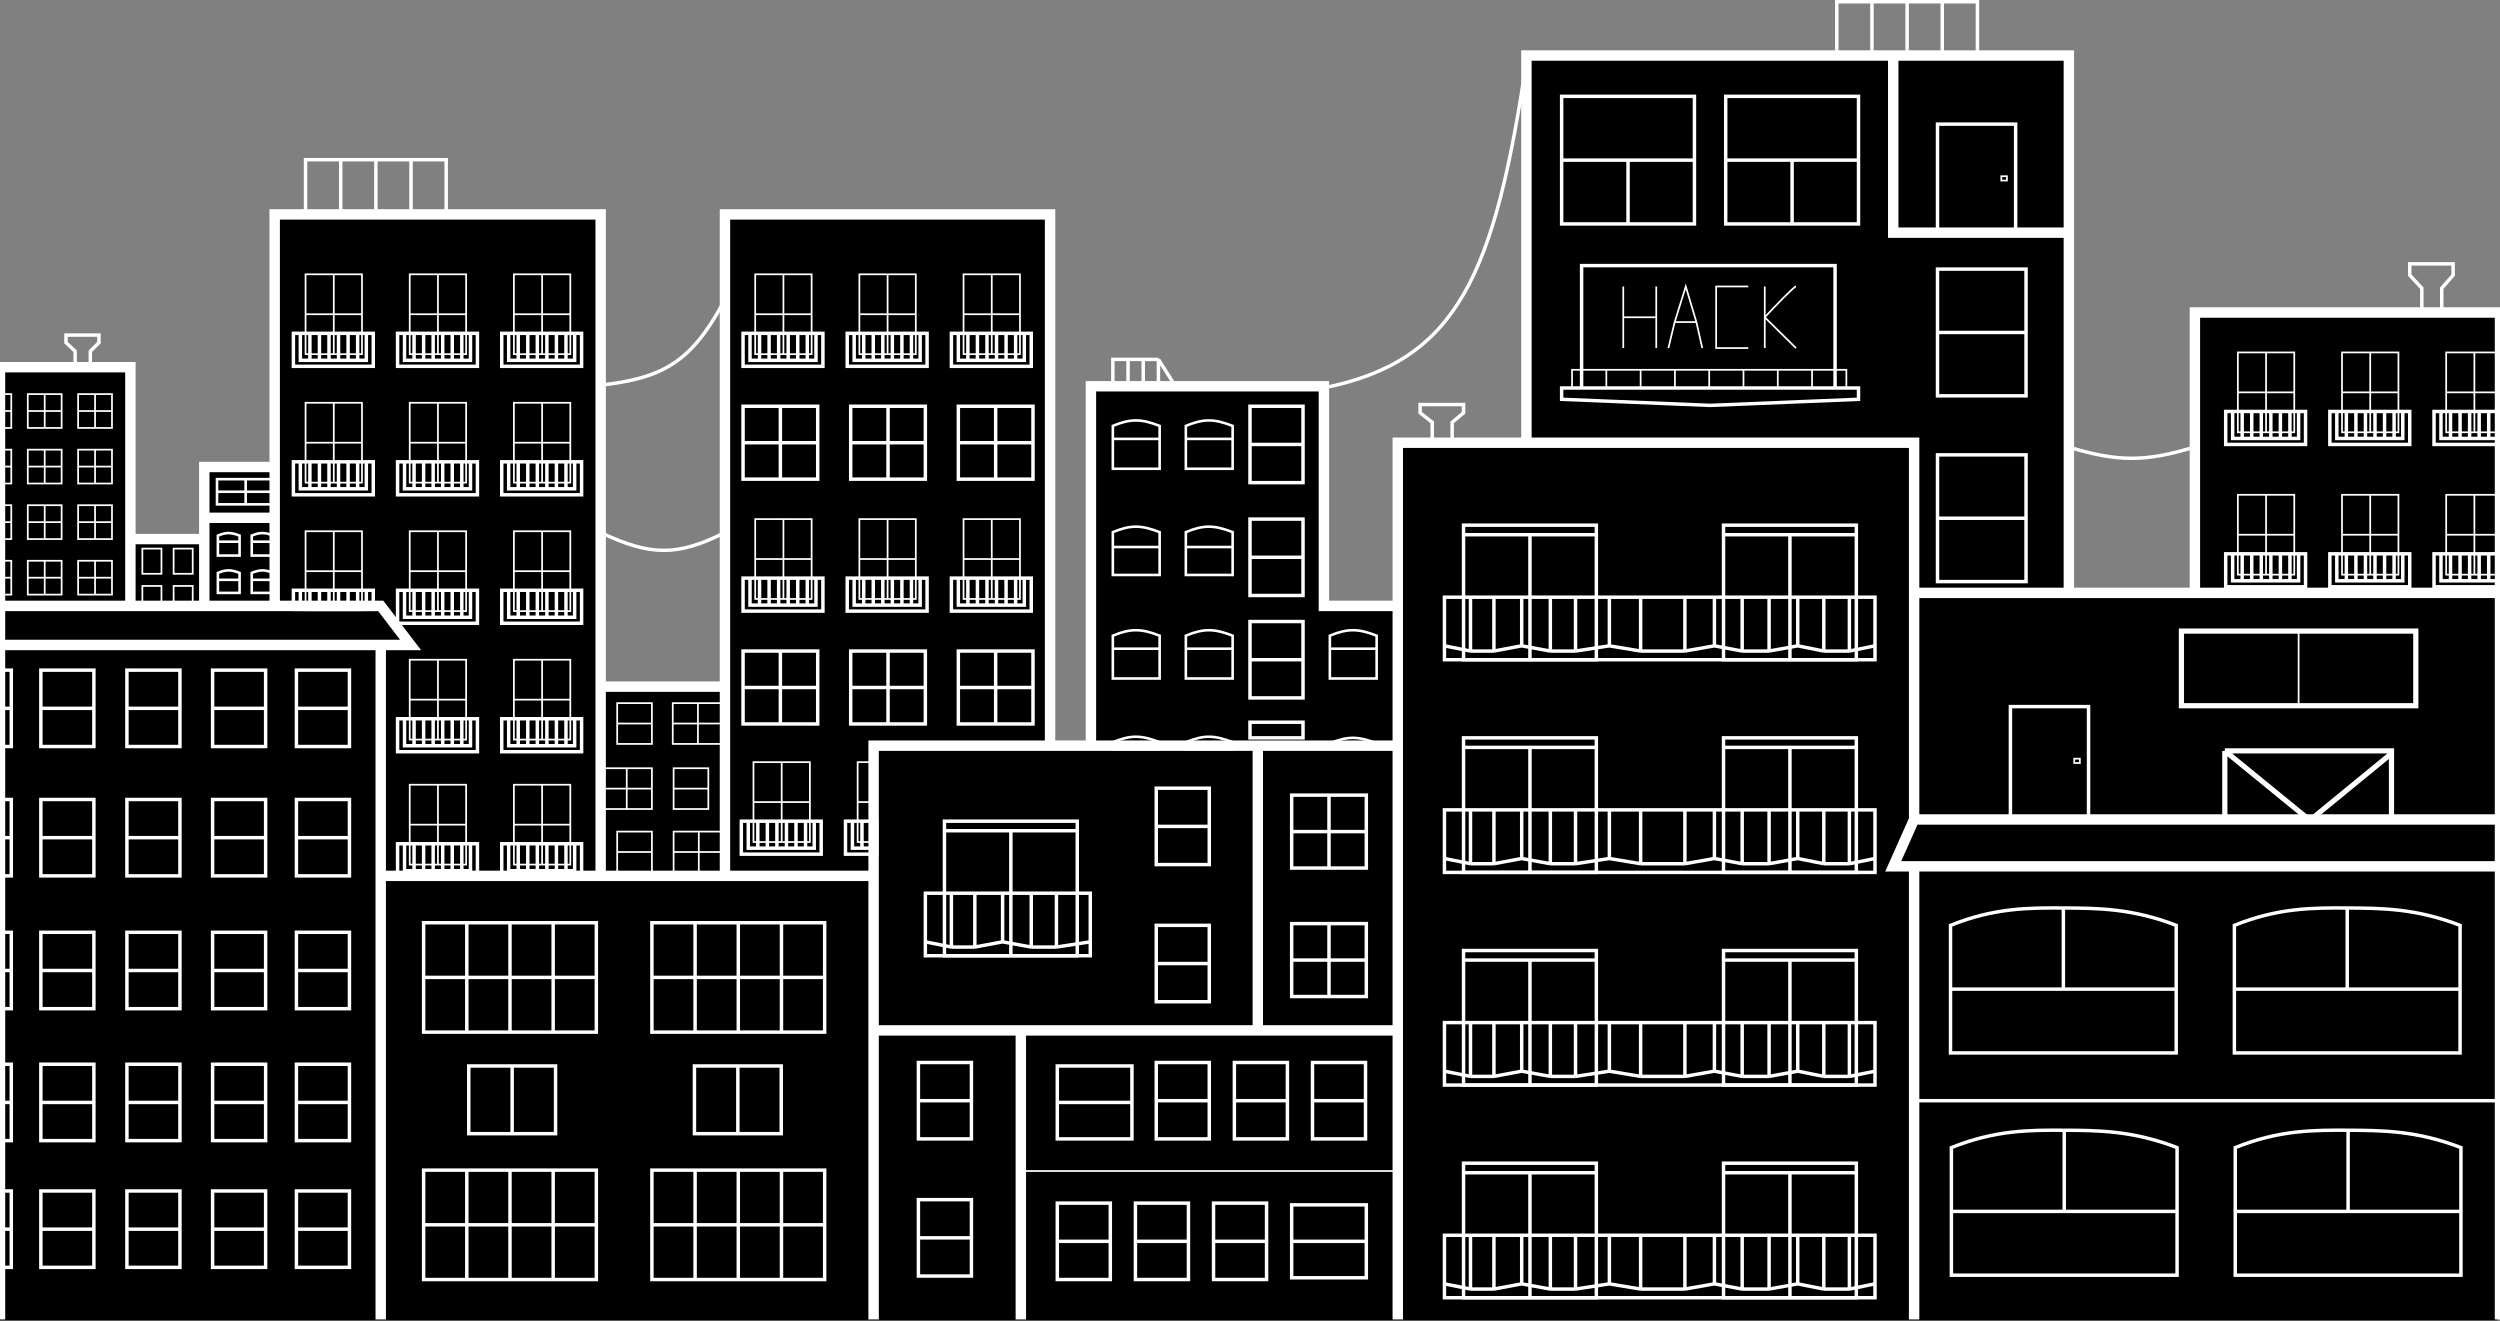 <svg width="1440" height="761" viewBox="0 0 1440 761" fill="none" xmlns="http://www.w3.org/2000/svg">
<rect x="0" y="0" width="1440" height="761" fill="#808080" stroke="none"/>
<path d="M0 210.5V760.5H719.25H1438.5V179.5H1264.5V342H1191V31.5H1090.5H878.5V255.5H804.5V349H762.5V223H628.5V429.5H604.5V123.5H417.5V395H345.5V123.5H157.5V269H117.5V310.5H74.5V210.5H0Z" fill="black"/>
<path d="M0 349H75.104M0 349V211.5H75.104V310.5M0 349V371.5M219.305 504.5H345.981M219.305 504.5V760M219.305 504.5V371.5M503.199 504.5V429.5H604.84M503.199 504.5H417.58M503.199 504.5V593.5M805.118 429.5V349M805.118 429.5V593.5M805.118 429.5H724.5M1102.53 341.5V255H879.221M1102.53 341.5H1191.66M1102.53 341.5V472M1440 341.5H1264.26M1440 341.5V180H1264.26V341.5M1440 341.5V472M1440 760V499M0 760V371.5M75.104 349V310.5M75.104 349H117.663M345.981 504.5V395.5M345.981 504.5H417.58M158.22 349H219.305L236.5 371.5H219.305M158.22 349H117.663M158.22 349V298.25M75.104 310.5H117.663M117.663 310.5V349M117.663 310.5V298.25M158.22 269V123.5H345.981V395.5M158.22 269H117.663V286V298.25M158.22 269V286V298.25M604.84 429.5V123.5H417.58V395.5M604.84 429.5H628.373M417.58 395.5H345.981M417.58 395.5V504.5M805.118 349V255H879.221M805.118 349H762.559V222.5H628.373V429.5M628.373 429.5H724.5M879.221 255V32H1090.5M1191.66 341.5H1264.26M1191.66 341.5V134M219.305 371.5H0M503.199 760V593.5M117.663 298.25H158.22M805.118 760V593.5M503.199 593.5H588M805.118 593.5H724.5M724.5 593.5V429.5M724.5 593.5H588M588 593.5V760M1102.53 760V629.5V499M1090.5 32H1191.66V134M1090.5 32V134H1191.66M1102.53 472H1440M1102.53 472L1090.5 499H1102.53M1440 472V499M1440 499H1102.53" stroke="white" stroke-width="6"/>
<path d="M1104 634H1440" stroke="white" stroke-width="2"/>
<path d="M54.75 227H64.5V236.75M54.75 227H45V236.75M54.75 227V246.5M54.75 246.5H45V236.75M54.75 246.5H64.5V236.75M45 236.75H64.5" stroke="white"/>
<path d="M511.5 234H533V255M511.5 234H490V255M511.5 234V276M511.5 276H490V255M511.5 276H533V255M490 255H533" stroke="white" stroke-width="2"/>
<path d="M511.5 375H533V396M511.5 375H490V396M511.5 375V417M511.5 417H490V396M511.5 417H533V396M490 396H533" stroke="white" stroke-width="2"/>
<path d="M765.5 458H787V479M765.5 458H744V479M765.5 458V500M765.5 500H744V479M765.5 500H787V479M744 479H787" stroke="white" stroke-width="2"/>
<path d="M54.75 259H64.5V268.75M54.75 259H45V268.75M54.75 259V278.5M54.75 278.5H45V268.75M54.75 278.5H64.5V268.75M45 268.75H64.5" stroke="white"/>
<path d="M54.75 291H64.5V300.75M54.75 291H45V300.75M54.75 291V310.5M54.75 310.5H45V300.75M54.75 310.5H64.5V300.75M45 300.75H64.5" stroke="white"/>
<path d="M54.75 323H64.5V332.75M54.75 323H45V332.75M54.75 323V342.5M54.75 342.5H45V332.75M54.75 342.5H64.5V332.75M45 332.75H64.5" stroke="white"/>
<path d="M609 635V614H630.5H652V635M609 635V656H630.5H652V635M609 635H652" stroke="white" stroke-width="2"/>
<path d="M25.75 227H35.5V236.75M25.75 227H16V236.75M25.75 227V246.5M25.75 246.5H16V236.75M25.75 246.5H35.5V236.75M16 236.75H35.5" stroke="white"/>
<path d="M449.5 234H471V255M449.5 234H428V255M449.5 234V276M449.5 276H428V255M449.5 276H471V255M428 255H471" stroke="white" stroke-width="2"/>
<path d="M449.5 375H471V396M449.5 375H428V396M449.5 375V417M449.5 417H428V396M449.5 417H471V396M428 396H471" stroke="white" stroke-width="2"/>
<path d="M765.5 532H787V553M765.5 532H744V553M765.5 532V574M765.5 574H744V553M765.5 574H787V553M744 553H787" stroke="white" stroke-width="2"/>
<path d="M573.5 234H595V255M573.5 234H552V255M573.5 234V276M573.5 276H552V255M573.5 276H595V255M552 255H595" stroke="white" stroke-width="2"/>
<path d="M573.5 375H595V396M573.5 375H552V396M573.5 375V417M573.5 417H552V396M573.5 417H595V396M552 396H595" stroke="white" stroke-width="2"/>
<path d="M25.75 259H35.5V268.75M25.75 259H16V268.75M25.75 259V278.5M25.75 278.5H16V268.75M25.75 278.5H35.5V268.75M16 268.75H35.5" stroke="white"/>
<path d="M25.75 291H35.5V300.75M25.75 291H16V300.75M25.75 291V310.5M25.75 310.5H16V300.75M25.75 310.5H35.5V300.75M16 300.75H35.5" stroke="white"/>
<path d="M744 715V694H765.5H787V715M744 715V736H765.5H787V715M744 715H787" stroke="white" stroke-width="2"/>
<path d="M25.75 323H35.5V332.75M25.75 323H16V332.75M25.75 323V342.5M25.75 342.5H16V332.75M25.75 342.5H35.5V332.75M16 332.75H35.5" stroke="white"/>
<path d="M73.102 408V430H103.644V408M73.102 408V386H103.644V408M73.102 408H103.644M122.458 408V430H153V408M122.458 408V386H153V408M122.458 408H153M170.737 408V430H201.28V408M170.737 408V386H201.28V408M170.737 408H201.28M23.533 408V430H54.075V408M23.533 408V386H54.075V408M23.533 408H54.075M6.509 408V386H0V408M6.509 408V430H0V408M6.509 408H0M73.102 482.5V504.5H103.644V482.5M73.102 482.5V460.5H103.644V482.5M73.102 482.5H103.644M122.458 482.5V504.5H153V482.5M122.458 482.5V460.5H153V482.5M122.458 482.5H153M170.737 482.5V504.5H201.28V482.5M170.737 482.5V460.5H201.28V482.5M170.737 482.5H201.28M23.533 482.5V504.5H54.075V482.5M23.533 482.5V460.5H54.075V482.5M23.533 482.5H54.075M6.509 482.5V460.5H0V482.5M6.509 482.5V504.5H0V482.5M6.509 482.5H0M73.102 559V581H103.644V559M73.102 559V537H103.644V559M73.102 559H103.644M122.458 559V581H153V559M122.458 559V537H153V559M122.458 559H153M170.737 559V581H201.28V559M170.737 559V537H201.28V559M170.737 559H201.28M23.533 559V581H54.075V559M23.533 559V537H54.075V559M23.533 559H54.075M6.509 559V537H0V559M6.509 559V581H0V559M6.509 559H0M73.102 635V657H103.644V635M73.102 635V613H103.644V635M73.102 635H103.644M122.458 635V657H153V635M122.458 635V613H153V635M122.458 635H153M170.737 635V657H201.28V635M170.737 635V613H201.28V635M170.737 635H201.28M23.533 635V657H54.075V635M23.533 635V613H54.075V635M23.533 635H54.075M6.509 635V613H0V635M6.509 635V657H0V635M6.509 635H0M73.102 708V730H103.644V708M73.102 708V686H103.644V708M73.102 708H103.644M122.458 708V730H153V708M122.458 708V686H153V708M122.458 708H153M170.737 708V730H201.28V708M170.737 708V686H201.28V708M170.737 708H201.28M23.533 708V730H54.075V708M23.533 708V686H54.075V708M23.533 708H54.075M6.509 708V686H0V708M6.509 708V730H0V708M6.509 708H0" stroke="white" stroke-width="2"/>
<path d="M529 634V656H559.542V634M529 634V612H559.542V634M529 634H559.542" stroke="white" stroke-width="2"/>
<path d="M756 634V656H786.542V634M756 634V612H786.542V634M756 634H786.542" stroke="white" stroke-width="2"/>
<path d="M711 634V656H741.542V634M711 634V612H741.542V634M711 634H741.542" stroke="white" stroke-width="2"/>
<path d="M666 634V656H696.542V634M666 634V612H696.542V634M666 634H696.542" stroke="white" stroke-width="2"/>
<path d="M666 476V498H696.542V476M666 476V454H696.542V476M666 476H696.542" stroke="white" stroke-width="2"/>
<path d="M1116 191.5V228H1167V191.5M1116 191.5V155H1167V191.5M1116 191.5H1167" stroke="white" stroke-width="2"/>
<path d="M1116 298.5V335H1167V298.5M1116 298.5V262H1167V298.5M1116 298.5H1167" stroke="white" stroke-width="2"/>
<path d="M529 713V735H559.542V713M529 713V691H559.542V713M529 713H559.542" stroke="white" stroke-width="2"/>
<path d="M699 715V737H729.542V715M699 715V693H729.542V715M699 715H729.542" stroke="white" stroke-width="2"/>
<path d="M654 715V737H684.542V715M654 715V693H684.542V715M654 715H684.542" stroke="white" stroke-width="2"/>
<path d="M609 715V737H639.542V715M609 715V693H639.542V715M609 715H639.542" stroke="white" stroke-width="2"/>
<path d="M666 555V577H696.542V555M666 555V533H696.542V555M666 555H696.542" stroke="white" stroke-width="2"/>
<path d="M125.5 312V320H138V312M125.5 312V308.5C130.37 306.488 133.106 306.612 138 308.5V312M125.5 312H138M145 312V320H157.5V312M145 312V308.5C149.87 306.488 152.606 306.612 157.5 308.5V312M145 312H157.5M125.5 334V341.5H138V334M125.5 334V330C130.37 327.988 133.106 328.112 138 330V334M125.5 334H138M145 334V341.5H157.5V334M145 334V330C149.87 327.988 152.606 328.112 157.5 330V334M145 334H157.5" stroke="white" stroke-width="1.5"/>
<path d="M641 252.822V270H667.953V252.822M641 252.822V245.306C651.501 240.986 657.4 241.253 667.953 245.307V252.822M641 252.822H667.953M683.047 252.822V270H710V252.822M683.047 252.822V245.307C693.547 240.986 699.446 241.253 710 245.307V252.822M683.047 252.822H710M641 315.089V331.194H667.953V315.089M641 315.089V306.5C651.501 302.18 657.4 302.447 667.953 306.5V315.089M641 315.089H667.953M683.047 315.089V331.193H710V315.089M683.047 315.089V306.5C693.547 302.18 699.446 302.447 710 306.5V315.089M683.047 315.089H710" stroke="white" stroke-width="1.5"/>
<path d="M641 373.656V390.834H667.953V373.656M641 373.656V366.141C651.501 361.82 657.4 362.088 667.953 366.141V373.656M641 373.656H667.953M683.047 373.656V390.834H710V373.656M683.047 373.656V366.141C693.547 361.821 699.446 362.088 710 366.141V373.656M683.047 373.656H710M641 427.5C651.501 423.18 657.4 423.447 667.953 427.5V431.5H641V427.5ZM683.047 427.5C693.547 423.179 699.446 423.447 710 427.5V431.5H683.047V427.5Z" stroke="white" stroke-width="1.5"/>
<path d="M766 373.656V390.834H792.953V373.656M766 373.656V366.141C776.501 361.82 782.4 362.088 792.953 366.141V373.656M766 373.656H792.953" stroke="white" stroke-width="1.5"/>
<path d="M792.953 428.141C782.4 424.088 776.501 423.82 766 428.141V431H792.953V428.141Z" stroke="white" stroke-width="1.5"/>
<path d="M141.5 290.5H158V283.25M141.5 290.5H125V283.25M141.5 290.5V276M141.5 276H125V283.25M141.5 276H158V283.25M125 283.25H158" stroke="white" stroke-width="1.5"/>
<path d="M173 192H169V211H215V192H211M173 192V207.545H178.5M173 192H178.5M211 192V207.545H206M211 192H206M178.5 192V207.545M178.5 192H184M178.5 207.545H184M184 192V207.545M184 192H189.5M184 207.545H189.5M189.5 192V207.545M189.5 192H195M189.5 207.545H195M195 192V207.545M195 192H200.5M195 207.545H200.5M200.5 192V207.545M200.5 192H206M200.5 207.545H206M206 192V207.545" stroke="white" stroke-width="2"/>
<path d="M173 266H169V285H215V266H211M173 266V281.545H178.5M173 266H178.5M211 266V281.545H206M211 266H206M178.5 266V281.545M178.5 266H184M178.5 281.545H184M184 266V281.545M184 266H189.5M184 281.545H189.5M189.5 266V281.545M189.5 266H195M189.5 281.545H195M195 266V281.545M195 266H200.5M195 281.545H200.5M200.5 266V281.545M200.5 266H206M200.5 281.545H206M206 266V281.545" stroke="white" stroke-width="2"/>
<path d="M173 340H169V351H215V340H211M173 340V351H178.5M173 340H178.5M211 340V351H206M211 340H206M178.5 340V351M178.5 340H184M178.5 351H184M184 340V351M184 340H189.5M184 351H189.5M189.5 340V351M189.5 340H195M189.5 351H195M195 340V351M195 340H200.5M195 351H200.5M200.5 340V351M200.5 340H206M200.5 351H206M206 340V351" stroke="white" stroke-width="2"/>
<path d="M192.25 204H176V181M192.25 204H208.5V181M192.25 204V158M192.25 158H208.5V181M192.25 158H176V181M176 181H208.5" stroke="white"/>
<path d="M192.25 278H176V255M192.25 278H208.5V255M192.25 278V232M192.25 232H208.5V255M192.25 232H176V255M176 255H208.5" stroke="white"/>
<path d="M192.25 351.5H176V329M192.25 351.5H208.5V329M192.25 351.5V306M192.25 306H208.5V329M192.25 306H176V329M176 329H208.5" stroke="white"/>
<path d="M233 192H229V211H275V192H271M233 192V207.545H238.5M233 192H238.5M271 192V207.545H266M271 192H266M238.5 192V207.545M238.5 192H244M238.5 207.545H244M244 192V207.545M244 192H249.5M244 207.545H249.5M249.5 192V207.545M249.5 192H255M249.5 207.545H255M255 192V207.545M255 192H260.5M255 207.545H260.5M260.5 192V207.545M260.5 192H266M260.5 207.545H266M266 192V207.545" stroke="white" stroke-width="2"/>
<path d="M233 266H229V285H275V266H271M233 266V281.545H238.5M233 266H238.5M271 266V281.545H266M271 266H266M238.5 266V281.545M238.5 266H244M238.5 281.545H244M244 266V281.545M244 266H249.5M244 281.545H249.5M249.5 266V281.545M249.5 266H255M249.5 281.545H255M255 266V281.545M255 266H260.5M255 281.545H260.5M260.5 266V281.545M260.5 266H266M260.5 281.545H266M266 266V281.545" stroke="white" stroke-width="2"/>
<path d="M233 340H229V359H275V340H271M233 340V355.545H238.5M233 340H238.5M271 340V355.545H266M271 340H266M238.5 340V355.545M238.5 340H244M238.5 355.545H244M244 340V355.545M244 340H249.5M244 355.545H249.5M249.5 340V355.545M249.5 340H255M249.5 355.545H255M255 340V355.545M255 340H260.5M255 355.545H260.5M260.5 340V355.545M260.5 340H266M260.5 355.545H266M266 340V355.545" stroke="white" stroke-width="2"/>
<path d="M233 414H229V433H275V414H271M233 414V429.545H238.5M233 414H238.5M271 414V429.545H266M271 414H266M238.5 414V429.545M238.5 414H244M238.5 429.545H244M244 414V429.545M244 414H249.5M244 429.545H249.5M249.5 414V429.545M249.5 414H255M249.5 429.545H255M255 414V429.545M255 414H260.5M255 429.545H260.5M260.5 414V429.545M260.5 414H266M260.5 429.545H266M266 414V429.545" stroke="white" stroke-width="2"/>
<path d="M233 486H229V505H275V486H271M233 486V501.545H238.5M233 486H238.5M271 486V501.545H266M271 486H266M238.5 486V501.545M238.5 486H244M238.5 501.545H244M244 486V501.545M244 486H249.5M244 501.545H249.5M249.5 486V501.545M249.5 486H255M249.5 501.545H255M255 486V501.545M255 486H260.5M255 501.545H260.5M260.5 486V501.545M260.5 486H266M260.5 501.545H266M266 486V501.545" stroke="white" stroke-width="2"/>
<path d="M293 192H289V211H335V192H331M293 192V207.545H298.5M293 192H298.5M331 192V207.545H326M331 192H326M298.5 192V207.545M298.5 192H304M298.5 207.545H304M304 192V207.545M304 192H309.5M304 207.545H309.5M309.5 192V207.545M309.5 192H315M309.5 207.545H315M315 192V207.545M315 192H320.5M315 207.545H320.5M320.5 192V207.545M320.5 192H326M320.5 207.545H326M326 192V207.545" stroke="white" stroke-width="2"/>
<path d="M293 266H289V285H335V266H331M293 266V281.545H298.5M293 266H298.5M331 266V281.545H326M331 266H326M298.5 266V281.545M298.5 266H304M298.5 281.545H304M304 266V281.545M304 266H309.5M304 281.545H309.5M309.5 266V281.545M309.5 266H315M309.5 281.545H315M315 266V281.545M315 266H320.5M315 281.545H320.5M320.5 266V281.545M320.5 266H326M320.5 281.545H326M326 266V281.545" stroke="white" stroke-width="2"/>
<path d="M293 340H289V359H335V340H331M293 340V355.545H298.5M293 340H298.5M331 340V355.545H326M331 340H326M298.5 340V355.545M298.5 340H304M298.5 355.545H304M304 340V355.545M304 340H309.5M304 355.545H309.5M309.5 340V355.545M309.5 340H315M309.5 355.545H315M315 340V355.545M315 340H320.5M315 355.545H320.5M320.5 340V355.545M320.5 340H326M320.5 355.545H326M326 340V355.545" stroke="white" stroke-width="2"/>
<path d="M293 414H289V433H335V414H331M293 414V429.545H298.5M293 414H298.5M331 414V429.545H326M331 414H326M298.5 414V429.545M298.5 414H304M298.5 429.545H304M304 414V429.545M304 414H309.5M304 429.545H309.5M309.5 414V429.545M309.5 414H315M309.5 429.545H315M315 414V429.545M315 414H320.5M315 429.545H320.5M320.5 414V429.545M320.5 414H326M320.5 429.545H326M326 414V429.545" stroke="white" stroke-width="2"/>
<path d="M293 486H289V505H335V486H331M293 486V501.545H298.5M293 486H298.5M331 486V501.545H326M331 486H326M298.5 486V501.545M298.5 486H304M298.5 501.545H304M304 486V501.545M304 486H309.5M304 501.545H309.5M309.5 486V501.545M309.5 486H315M309.5 501.545H315M315 486V501.545M315 486H320.5M315 501.545H320.5M320.5 486V501.545M320.5 486H326M320.5 501.545H326M326 486V501.545" stroke="white" stroke-width="2"/>
<path d="M252.25 204H236V181M252.25 204H268.5V181M252.25 204V158M252.25 158H268.5V181M252.25 158H236V181M236 181H268.5" stroke="white"/>
<path d="M252.25 278H236V255M252.25 278H268.5V255M252.25 278V232M252.25 232H268.5V255M252.25 232H236V255M236 255H268.5" stroke="white"/>
<path d="M252.25 352H236V329M252.25 352H268.5V329M252.25 352V306M252.25 306H268.5V329M252.25 306H236V329M236 329H268.5" stroke="white"/>
<path d="M252.25 426H236V403M252.25 426H268.5V403M252.25 426V380M252.25 380H268.5V403M252.25 380H236V403M236 403H268.5" stroke="white"/>
<path d="M252.25 498H236V475M252.25 498H268.5V475M252.25 498V452M252.25 452H268.5V475M252.25 452H236V475M236 475H268.5" stroke="white"/>
<path d="M312.25 204H296V181M312.25 204H328.5V181M312.25 204V158M312.25 158H328.5V181M312.25 158H296V181M296 181H328.5" stroke="white"/>
<path d="M432 192H428V211H474V192H470M432 192V207.545H437.5M432 192H437.5M470 192V207.545H465M470 192H465M437.5 192V207.545M437.5 192H443M437.5 207.545H443M443 192V207.545M443 192H448.5M443 207.545H448.5M448.5 192V207.545M448.5 192H454M448.5 207.545H454M454 192V207.545M454 192H459.5M454 207.545H459.5M459.5 192V207.545M459.5 192H465M459.5 207.545H465M465 192V207.545" stroke="white" stroke-width="2"/>
<path d="M1286 237H1282V256H1328V237H1324M1286 237V252.545H1291.5M1286 237H1291.5M1324 237V252.545H1319M1324 237H1319M1291.5 237V252.545M1291.5 237H1297M1291.5 252.545H1297M1297 237V252.545M1297 237H1302.5M1297 252.545H1302.5M1302.5 237V252.545M1302.5 237H1308M1302.5 252.545H1308M1308 237V252.545M1308 237H1313.5M1308 252.545H1313.5M1313.5 237V252.545M1313.5 237H1319M1313.5 252.545H1319M1319 237V252.545" stroke="white" stroke-width="2"/>
<path d="M1286 319H1282V338H1328V319H1324M1286 319V334.545H1291.5M1286 319H1291.5M1324 319V334.545H1319M1324 319H1319M1291.5 319V334.545M1291.5 319H1297M1291.5 334.545H1297M1297 319V334.545M1297 319H1302.5M1297 334.545H1302.5M1302.5 319V334.545M1302.5 319H1308M1302.5 334.545H1308M1308 319V334.545M1308 319H1313.5M1308 334.545H1313.5M1313.5 319V334.545M1313.5 319H1319M1313.5 334.545H1319M1319 319V334.545" stroke="white" stroke-width="2"/>
<path d="M432 333H428V352H474V333H470M432 333V348.545H437.5M432 333H437.5M470 333V348.545H465M470 333H465M437.5 333V348.545M437.5 333H443M437.5 348.545H443M443 333V348.545M443 333H448.5M443 348.545H448.5M448.5 333V348.545M448.5 333H454M448.5 348.545H454M454 333V348.545M454 333H459.5M454 348.545H459.5M459.5 333V348.545M459.5 333H465M459.5 348.545H465M465 333V348.545" stroke="white" stroke-width="2"/>
<path d="M431 473H427V492H473V473H469M431 473V488.545H436.5M431 473H436.5M469 473V488.545H464M469 473H464M436.5 473V488.545M436.5 473H442M436.5 488.545H442M442 473V488.545M442 473H447.5M442 488.545H447.5M447.5 473V488.545M447.5 473H453M447.5 488.545H453M453 473V488.545M453 473H458.5M453 488.545H458.5M458.5 473V488.545M458.5 473H464M458.5 488.545H464M464 473V488.545" stroke="white" stroke-width="2"/>
<path d="M451.25 204H435V181M451.25 204H467.5V181M451.25 204V158M451.25 158H467.5V181M451.25 158H435V181M435 181H467.5" stroke="white"/>
<path d="M1305.25 249H1289V226M1305.25 249H1321.5V226M1305.25 249V203M1305.25 203H1321.5V226M1305.25 203H1289V226M1289 226H1321.5" stroke="white"/>
<path d="M1305.25 331H1289V308M1305.25 331H1321.5V308M1305.25 331V285M1305.25 285H1321.5V308M1305.25 285H1289V308M1289 308H1321.5" stroke="white"/>
<path d="M451.25 345H435V322M451.25 345H467.5V322M451.25 345V299M451.25 299H467.5V322M451.25 299H435V322M435 322H467.5" stroke="white"/>
<path d="M450.25 485H434V462M450.25 485H466.5V462M450.25 485V439M450.25 439H466.5V462M450.25 439H434V462M434 462H466.5" stroke="white"/>
<path d="M492 192H488V211H534V192H530M492 192V207.545H497.5M492 192H497.5M530 192V207.545H525M530 192H525M497.5 192V207.545M497.5 192H503M497.5 207.545H503M503 192V207.545M503 192H508.5M503 207.545H508.5M508.5 192V207.545M508.5 192H514M508.5 207.545H514M514 192V207.545M514 192H519.5M514 207.545H519.5M519.5 192V207.545M519.5 192H525M519.5 207.545H525M525 192V207.545" stroke="white" stroke-width="2"/>
<path d="M1346 237H1342V256H1388V237H1384M1346 237V252.545H1351.5M1346 237H1351.5M1384 237V252.545H1379M1384 237H1379M1351.5 237V252.545M1351.5 237H1357M1351.5 252.545H1357M1357 237V252.545M1357 237H1362.5M1357 252.545H1362.5M1362.5 237V252.545M1362.5 237H1368M1362.5 252.545H1368M1368 237V252.545M1368 237H1373.5M1368 252.545H1373.5M1373.5 237V252.545M1373.5 237H1379M1373.5 252.545H1379M1379 237V252.545" stroke="white" stroke-width="2"/>
<path d="M1346 319H1342V338H1388V319H1384M1346 319V334.545H1351.5M1346 319H1351.5M1384 319V334.545H1379M1384 319H1379M1351.5 319V334.545M1351.5 319H1357M1351.5 334.545H1357M1357 319V334.545M1357 319H1362.5M1357 334.545H1362.5M1362.5 319V334.545M1362.5 319H1368M1362.5 334.545H1368M1368 319V334.545M1368 319H1373.5M1368 334.545H1373.5M1373.5 319V334.545M1373.5 319H1379M1373.5 334.545H1379M1379 319V334.545" stroke="white" stroke-width="2"/>
<path d="M492 333H488V352H534V333H530M492 333V348.545H497.5M492 333H497.5M530 333V348.545H525M530 333H525M497.5 333V348.545M497.5 333H503M497.5 348.545H503M503 333V348.545M503 333H508.5M503 348.545H508.5M508.5 333V348.545M508.5 333H514M508.5 348.545H514M514 333V348.545M514 333H519.5M514 348.545H519.5M519.5 333V348.545M519.5 333H525M519.5 348.545H525M525 333V348.545" stroke="white" stroke-width="2"/>
<path d="M491 473H487V492H505V488.545M491 473V488.545H496.5M491 473H496.5M496.5 473V488.545M496.5 473H502M496.5 488.545H502M502 473V488.545M502 473H505V488.545M502 488.545H505" stroke="white" stroke-width="2"/>
<path d="M552 192H548V211H594V192H590M552 192V207.545H557.5M552 192H557.5M590 192V207.545H585M590 192H585M557.5 192V207.545M557.5 192H563M557.5 207.545H563M563 192V207.545M563 192H568.5M563 207.545H568.5M568.5 192V207.545M568.5 192H574M568.5 207.545H574M574 192V207.545M574 192H579.5M574 207.545H579.5M579.5 192V207.545M579.5 192H585M579.5 207.545H585M585 192V207.545" stroke="white" stroke-width="2"/>
<path d="M1406 237H1402V256H1448V237H1444M1406 237V252.545H1411.5M1406 237H1411.5M1444 237V252.545H1439M1444 237H1439M1411.5 237V252.545M1411.5 237H1417M1411.5 252.545H1417M1417 237V252.545M1417 237H1422.5M1417 252.545H1422.5M1422.5 237V252.545M1422.5 237H1428M1422.5 252.545H1428M1428 237V252.545M1428 237H1433.5M1428 252.545H1433.5M1433.5 237V252.545M1433.5 237H1439M1433.5 252.545H1439M1439 237V252.545" stroke="white" stroke-width="2"/>
<path d="M1406 319H1402V338H1448V319H1444M1406 319V334.545H1411.5M1406 319H1411.5M1444 319V334.545H1439M1444 319H1439M1411.5 319V334.545M1411.5 319H1417M1411.5 334.545H1417M1417 319V334.545M1417 319H1422.5M1417 334.545H1422.5M1422.5 319V334.545M1422.5 319H1428M1422.5 334.545H1428M1428 319V334.545M1428 319H1433.5M1428 334.545H1433.5M1433.5 319V334.545M1433.5 319H1439M1433.5 334.545H1439M1439 319V334.545" stroke="white" stroke-width="2"/>
<path d="M552 333H548V352H594V333H590M552 333V348.545H557.5M552 333H557.5M590 333V348.545H585M590 333H585M557.5 333V348.545M557.5 333H563M557.5 348.545H563M563 333V348.545M563 333H568.5M563 348.545H568.5M568.5 333V348.545M568.5 333H574M568.5 348.545H574M574 333V348.545M574 333H579.5M574 348.545H579.5M579.5 333V348.545M579.5 333H585M579.5 348.545H585M585 333V348.545" stroke="white" stroke-width="2"/>
<path d="M511.25 204H495V181M511.25 204H527.5V181M511.25 204V158M511.25 158H527.5V181M511.25 158H495V181M495 181H527.5" stroke="white"/>
<path d="M1365.25 249H1349V226M1365.25 249H1381.5V226M1365.25 249V203M1365.25 203H1381.5V226M1365.25 203H1349V226M1349 226H1381.5" stroke="white"/>
<path d="M1365.25 331H1349V308M1365.25 331H1381.5V308M1365.25 331V285M1365.25 285H1381.5V308M1365.25 285H1349V308M1349 308H1381.5" stroke="white"/>
<path d="M511.25 345H495V322M511.25 345H527.5V322M511.25 345V299M511.25 299H527.5V322M511.25 299H495V322M495 322H527.5" stroke="white"/>
<path d="M494 462V485H505V462M494 462V439H505V462M494 462H505" stroke="white"/>
<path d="M571.25 204H555V181M571.25 204H587.5V181M571.25 204V158M571.25 158H587.5V181M571.25 158H555V181M555 181H587.5" stroke="white"/>
<path d="M1425.25 249H1409V226M1425.25 249H1441.5V226M1425.25 249V203M1425.25 203H1441.5V226M1425.25 203H1409V226M1409 226H1441.5" stroke="white"/>
<path d="M1425.25 331H1409V308M1425.25 331H1441.5V308M1425.25 331V285M1425.25 285H1441.5V308M1425.25 285H1409V308M1409 308H1441.5" stroke="white"/>
<path d="M571.25 345H555V322M571.25 345H587.5V322M571.25 345V299M571.25 299H587.5V322M571.25 299H555V322M555 322H587.5" stroke="white"/>
<path d="M312.25 278H296V255M312.25 278H328.5V255M312.25 278V232M312.25 232H328.5V255M312.25 232H296V255M296 255H328.5" stroke="white"/>
<path d="M312.25 352H296V329M312.25 352H328.5V329M312.25 352V306M312.25 306H328.5V329M312.25 306H296V329M296 329H328.5" stroke="white"/>
<path d="M312.25 426H296V403M312.25 426H328.5V403M312.25 426V380M312.25 380H328.5V403M312.25 380H296V403M296 403H328.5" stroke="white"/>
<path d="M312.25 498H296V475M312.25 498H328.5V475M312.25 498V452M312.25 452H328.5V475M312.25 452H296V475M296 475H328.5" stroke="white"/>
<path d="M6.5 236.75V246.5H1V236.75M6.5 236.75V227H1V236.75M6.5 236.75H1" stroke="white"/>
<path d="M6.5 268.75V278.5H1V268.75M6.5 268.75V259H1V268.75M6.5 268.75H1" stroke="white"/>
<path d="M6.5 300.75V310.5H1V300.75M6.5 300.75V291H1V300.75M6.5 300.75H1" stroke="white"/>
<path d="M6.5 332.75V342.5H1V332.75M6.5 332.75V323H1V332.75M6.5 332.75H1" stroke="white"/>
<path d="M93 316H82V330.5H93V316Z" stroke="white"/>
<path d="M111 316H100V330.5H111V316Z" stroke="white"/>
<path d="M93 337.5H82V350.5H93V337.5Z" stroke="white"/>
<path d="M111 337.5H100V350.5H111V337.5Z" stroke="white"/>
<path d="M375.5 454.25V442.5H361M375.5 454.25V466H361M375.5 454.25H346.5M346.5 454.25V466H361M346.5 454.25V442.5H361M361 442.5V466M387.5 416.75V428.5H402M387.5 416.75V405H402M387.5 416.75H416.5M416.5 416.75V405H402M416.5 416.75V428.5H402M402 405V428.5M402.5 479H388V490.75M402.5 479H417V490.75M402.5 479V502.5M402.5 502.5H417V490.75M402.5 502.5H388V490.75M388 490.75H417M355.5 490.75V502.5H375.5V490.75M355.5 490.75V479H375.5V490.75M355.5 490.75H375.5M388 454.25V466H408V454.25M388 454.25V442.5H408V454.25M388 454.25H408M355.5 416.75V428.5H375.5V416.75M355.5 416.75V405H375.5V416.75M355.5 416.75H375.5" stroke="white"/>
<path d="M293.75 531.5H268.875M293.75 531.5H318.625M293.75 531.5V563V594.5M293.75 594.5H268.875M293.75 594.5H318.625M244 563V594.5H268.875M244 563V531.5H268.875M244 563C244 563 304.643 563 343.5 563M343.5 563C343.5 550.698 343.5 531.5 343.5 531.5H318.625M343.5 563C343.5 575.302 343.5 594.5 343.5 594.5H318.625M268.875 531.5V563V594.5M318.625 531.5C318.625 531.5 318.625 550.698 318.625 563C318.625 575.302 318.625 594.5 318.625 594.5M425.25 531.5V594.5M425.25 531.5H400.375M425.25 531.5H450.125M425.25 594.5H400.375M425.25 594.5H450.125M375.5 563V594.5H400.375M375.5 563V531.5H400.375M375.5 563H475M475 563V531.5H450.125M475 563V594.5H450.125M400.375 531.5V594.5M450.125 531.5V594.5" stroke="white" stroke-width="2"/>
<path d="M293.75 674H268.875M293.75 674H318.625M293.75 674V705.5V737M293.75 737H268.875M293.75 737H318.625M244 705.5V737H268.875M244 705.5V674H268.875M244 705.5C244 705.5 304.643 705.5 343.5 705.5M343.5 705.5C343.5 693.198 343.5 674 343.5 674H318.625M343.5 705.5C343.5 717.802 343.5 737 343.5 737H318.625M268.875 674V705.5V737M318.625 674C318.625 674 318.625 693.198 318.625 705.5C318.625 717.802 318.625 737 318.625 737M425.25 674V737M425.25 674H400.375M425.25 674H450.125M425.25 737H400.375M425.25 737H450.125M375.5 705.5V737H400.375M375.5 705.5V674H400.375M375.5 705.5H475M475 705.5V674H450.125M475 705.5V737H450.125M400.375 674V737M450.125 674V737" stroke="white" stroke-width="2"/>
<path d="M295 614H270V653H295M295 614H320V653H295M295 614V653M425 614H400V653H425M425 614H450V653H425M425 614V653" stroke="white" stroke-width="2"/>
<path d="M720 256V278H750.542V256M720 256V234H750.542V256M720 256H750.542" stroke="white" stroke-width="2"/>
<path d="M720 321V343H750.542V321M720 321V299H750.542V321M720 321H750.542" stroke="white" stroke-width="2"/>
<path d="M720 380V402H750.542V380M720 380V358H750.542V380M720 380H750.542" stroke="white" stroke-width="2"/>
<path d="M750.542 416H720V425H750.542V416Z" stroke="white" stroke-width="2"/>
<path d="M832 372V344H847M832 372V380H1080V372M832 372L847 375M1080 372V344H1065.25M1080 372L1065.25 375M847 344V375M847 344H860.5M847 375H860.5M860.5 344V375M860.5 344H876.5M860.5 375L876.5 372M876.5 344V372M876.5 344H893M876.5 372L893 375M893 344V375M893 344H907.5M893 375H907.5M907.5 344V375M907.5 344H927M907.5 375L927 372M927 344V372M927 344H945M927 372L945 375M945 344V375M945 344H970.5M945 375H970.5M970.5 344V375M970.5 344H987.5M970.5 375L987.5 372M987.5 344V372M987.5 344H1003.5M987.5 372L1003.5 375M1003.5 344V375M1003.5 344H1019M1003.5 375H1019M1019 344V375M1019 344H1035.5M1019 375L1035.5 372M1035.5 344V372M1035.5 344H1050.5M1035.5 372L1050.5 375M1050.5 344V375M1050.5 344H1065.25M1050.5 375H1065.25M1065.25 375V344" stroke="white" stroke-width="2"/>
<path d="M832 494.5V466.5H847M832 494.5V502.5H1080V494.5M832 494.5L847 497.5M1080 494.5V466.5H1065.25M1080 494.5L1065.25 497.5M847 466.5V497.5M847 466.5H860.5M847 497.5H860.5M860.5 466.5V497.5M860.5 466.5H876.5M860.5 497.5L876.5 494.5M876.5 466.5V494.5M876.5 466.5H893M876.5 494.5L893 497.5M893 466.5V497.5M893 466.5H907.5M893 497.5H907.5M907.5 466.5V497.5M907.5 466.5H927M907.5 497.5L927 494.5M927 466.5V494.5M927 466.5H945M927 494.5L945 497.5M945 466.5V497.5M945 466.5H970.5M945 497.5H970.5M970.5 466.5V497.5M970.5 466.5H987.5M970.5 497.5L987.5 494.5M987.5 466.5V494.5M987.5 466.5H1003.5M987.5 494.5L1003.5 497.5M1003.5 466.5V497.5M1003.5 466.5H1019M1003.5 497.5H1019M1019 466.5V497.5M1019 466.5H1035.5M1019 497.5L1035.5 494.5M1035.5 466.5V494.5M1035.5 466.5H1050.5M1035.5 494.5L1050.5 497.5M1050.5 466.5V497.5M1050.5 466.5H1065.25M1050.5 497.5H1065.25M1065.25 497.5V466.5" stroke="white" stroke-width="2"/>
<path d="M533 542.5V514.5H548M533 542.5V550.5H628V542.5M533 542.5L548 545.5M548 514.5V545.5M548 514.5H561.5M548 545.5H561.5M561.5 514.5V545.5M561.5 514.5H577.5M561.5 545.5L577.5 542.5M577.5 514.5V542.5M577.5 514.5H594M577.5 542.5L594 545.5M594 514.5V545.5M594 514.5H608.5M594 545.5H608.5M608.5 514.5V545.5M608.5 514.5H628V542.5M608.5 545.5L628 542.5" stroke="white" stroke-width="2"/>
<path d="M832 617V589H847M832 617V625H1080V617M832 617L847 620M1080 617V589H1065.25M1080 617L1065.25 620M847 589V620M847 589H860.5M847 620H860.5M860.5 589V620M860.5 589H876.5M860.5 620L876.5 617M876.5 589V617M876.5 589H893M876.5 617L893 620M893 589V620M893 589H907.5M893 620H907.5M907.5 589V620M907.5 589H927M907.5 620L927 617M927 589V617M927 589H945M927 617L945 620M945 589V620M945 589H970.5M945 620H970.5M970.5 589V620M970.5 589H987.5M970.5 620L987.5 617M987.5 589V617M987.5 589H1003.5M987.5 617L1003.5 620M1003.5 589V620M1003.5 589H1019M1003.5 620H1019M1019 589V620M1019 589H1035.5M1019 620L1035.5 617M1035.5 589V617M1035.5 589H1050.5M1035.5 617L1050.5 620M1050.5 589V620M1050.5 589H1065.25M1050.5 620H1065.25M1065.25 620V589" stroke="white" stroke-width="2"/>
<path d="M832 739.5V711.5H847M832 739.5V747.5H1080V739.5M832 739.5L847 742.5M1080 739.5V711.5H1065.25M1080 739.5L1065.25 742.5M847 711.5V742.5M847 711.5H860.5M847 742.5H860.5M860.5 711.5V742.5M860.5 711.5H876.5M860.5 742.5L876.5 739.5M876.5 711.5V739.5M876.5 711.5H893M876.5 739.5L893 742.5M893 711.5V742.5M893 711.5H907.5M893 742.5H907.5M907.5 711.5V742.5M907.5 711.5H927M907.5 742.5L927 739.5M927 711.5V739.5M927 711.5H945M927 739.5L945 742.5M945 711.5V742.5M945 711.5H970.5M945 742.5H970.5M970.5 711.5V742.5M970.5 711.5H987.5M970.5 742.5L987.5 739.5M987.5 711.5V739.5M987.5 711.5H1003.5M987.5 739.5L1003.5 742.5M1003.5 711.5V742.5M1003.5 711.5H1019M1003.5 742.5H1019M1019 711.5V742.5M1019 711.5H1035.5M1019 742.5L1035.5 739.5M1035.5 711.5V739.5M1035.5 711.5H1050.5M1035.5 739.5L1050.5 742.5M1050.5 711.5V742.5M1050.5 711.5H1065.25M1050.5 742.5H1065.25M1065.25 742.5V711.5" stroke="white" stroke-width="2"/>
<path d="M843 308V380H881.25M843 308V302.5H919.5V308M843 308H881.25M919.5 308V380H881.25M919.5 308H881.25M881.25 308V380M992.75 308V380H1031M992.75 308V302.5H1069.25V308M992.75 308H1031M1069.25 308V380H1031M1069.25 308H1031M1031 308V380" stroke="white" stroke-width="2"/>
<path d="M843 430.5V502.5H881.25M843 430.5V425H919.5V430.5M843 430.5H881.25M919.5 430.5V502.5H881.25M919.5 430.5H881.25M881.25 430.5V502.5M992.75 430.5V502.5H1031M992.75 430.5V425H1069.25V430.5M992.75 430.5H1031M1069.25 430.5V502.5H1031M1069.25 430.5H1031M1031 430.5V502.5" stroke="white" stroke-width="2"/>
<path d="M544 478.5V550.5H582.25M544 478.5V473H620.5V478.5M544 478.5H582.25M620.5 478.5V550.5H582.25M620.5 478.5H582.25M582.25 478.5V550.5" stroke="white" stroke-width="2"/>
<path d="M843 553V625H881.25M843 553V547.5H919.5V553M843 553H881.25M919.5 553V625H881.25M919.5 553H881.25M881.25 553V625M992.75 553V625H1031M992.75 553V547.5H1069.25V553M992.75 553H1031M1069.25 553V625H1031M1069.25 553H1031M1031 553V625" stroke="white" stroke-width="2"/>
<path d="M843 675.5V747.5H881.25M843 675.5V670H919.5V675.5M843 675.5H881.25M919.5 675.5V747.5H881.25M919.5 675.5H881.25M881.25 675.5V747.5M992.75 675.5V747.5H1031M992.75 675.5V670H1069.25V675.5M992.75 675.5H1031M1069.25 675.5V747.5H1031M1069.25 675.5H1031M1031 675.5V747.5" stroke="white" stroke-width="2"/>
<path d="M1116 134V71.5H1161V134" stroke="white" stroke-width="2"/>
<path d="M1158 469.5V407H1203V469.5" stroke="white" stroke-width="2"/>
<path d="M899.5 92.25V129H937.75M899.5 92.25V55.5H976V92.25M899.5 92.25H937.75M976 92.25V129H937.75M976 92.25H937.75M994 92.25V129H1032.25M994 92.25V55.5H1070.5V92.25M994 92.25H1032.25M1070.5 92.25V129H1032.25M1070.5 92.25H1032.25M937.75 129V92.25M1032.25 129V92.25M899.5 230V223.5H1070.5V230L985 233.5L899.5 230ZM911 223.5V153H1057V223.5H911Z" stroke="white" stroke-width="2"/>
<path d="M1287 569.75V606.5H1417V569.75M1287 569.75V533C1312.39 522.814 1332.19 522.903 1352 523M1287 569.75H1352M1417 569.75V533C1391.61 523.201 1371.81 523.097 1352 523M1417 569.75H1352M1352 569.75V523M1123.5 569.75V606.5H1253.5V569.75M1123.5 569.75V533C1148.89 522.814 1168.69 522.903 1188.5 523M1123.5 569.75H1188.5M1253.5 569.75V533C1228.11 523.201 1208.31 523.097 1188.5 523M1253.5 569.75H1188.5M1188.5 569.75V523" stroke="white" stroke-width="2"/>
<path d="M1287.5 697.769V734.519H1417.5V697.769M1287.5 697.769V661.019C1312.89 650.833 1332.69 650.922 1352.5 651.019M1287.5 697.769H1352.5M1417.5 697.769V661.019C1392.11 651.22 1372.31 651.115 1352.5 651.019M1417.5 697.769H1352.5M1352.5 697.769V651.019M1124 697.769V734.519H1254V697.769M1124 697.769V661.019C1149.39 650.833 1169.19 650.922 1189 651.019M1124 697.769H1189M1254 697.769V661.019C1228.61 651.22 1208.81 651.115 1189 651.019M1254 697.769H1189M1189 697.769V651.019" stroke="white" stroke-width="2"/>
<path d="M984.5 213V223.5M984.5 213H1004.25M984.5 213H964.75M984.5 223.5H1004.25M984.5 223.5H964.75M945 213V223.5M945 213H964.75M945 213H925.25M945 223.5H964.75M945 223.5H925.25M1024 213V223.5M1024 213H1043.75M1024 213H1004.25M1024 223.5H1043.75M1024 223.5H1004.25M1043.75 213H1063.5V223.5H1043.75M1043.75 213V223.5M1004.25 213V223.5M964.75 213V223.5M925.25 213H905.5V223.5H925.25M925.25 213V223.5" stroke="white"/>
<path d="M935 200.5C935 199.798 935 191.657 935 182.75M935 165C935 169.707 935 176.422 935 182.75M954 165V182.75M954 200.5V182.75M954 182.75H935M961 200.5L964.62 185.5M980.5 200.5L977.12 185.5M964.62 185.5L971 165L977.12 185.5M964.62 185.5H977.12M1007 165H988.5V200.5H1007M1016.5 165V182.75M1016.5 200.5V182.75M1016.5 182.75C1022 176.833 1033.3 165 1034.5 165M1016.5 182.75L1034.5 200.5" stroke="white"/>
<path d="M587.5 674.5H805" stroke="white"/>
<path d="M1156 101.5H1152.75V104H1156V101.5Z" stroke="white"/>
<path d="M1198 437H1194.75V439.5H1198V437Z" stroke="white"/>
<path d="M1281.5 432.5V472.5H1330.5M1281.5 432.5H1377.5V434M1281.5 432.5L1330.5 472.5M1330.5 472.5H1377.5V434M1330.5 472.5L1377.5 434" stroke="white" stroke-width="3"/>
<path d="M1256.5 363.5V406.5H1391.5V363.5H1256.5Z" stroke="white" stroke-width="3"/>
<path d="M1324 363.5V406.5" stroke="white"/>
<path d="M1058 32V1H1078.25M1139 32V1H1118.75M1098.5 1V32M1098.5 1H1078.25M1098.5 1H1118.75M1078.25 1V32M1118.75 1V32" stroke="white" stroke-width="2"/>
<path d="M641 220V207H649.75M658.5 207V220M658.5 207H649.75M658.5 207H667.25M649.75 207V220M667.25 207V220M667.25 207L675.5 220" stroke="white" stroke-width="2"/>
<path d="M176 123V92H196.25M257 123V92H236.75M216.5 92V123M216.5 92H196.25M216.5 92H236.75M196.25 92V123M236.75 92V123" stroke="white" stroke-width="2"/>
<path d="M824.967 255V243.267L818 237.767V233H843V237.767L836.443 243.267V255" stroke="white" stroke-width="2"/>
<path d="M43.295 213V202.333L38 197.333V193H57V197.333L52.016 202.333V213" stroke="white" stroke-width="2"/>
<path d="M1394.97 182V166L1388 158.5V152H1413V158.5L1406.44 166V182" stroke="white" stroke-width="2"/>
<path d="M1191.5 257.5C1219.81 266.113 1235.69 266.176 1264 257.5M346.5 307C374.82 320.304 390.263 320.366 417 307" stroke="white" stroke-width="2"/>
<path d="M344.5 222C381.111 218.112 397.704 209.142 416.5 174.5" stroke="white" stroke-width="2"/>
<path d="M762 223.5C839.953 208.129 861.043 158.023 879.5 33.5" stroke="white" stroke-width="2"/>
</svg>
